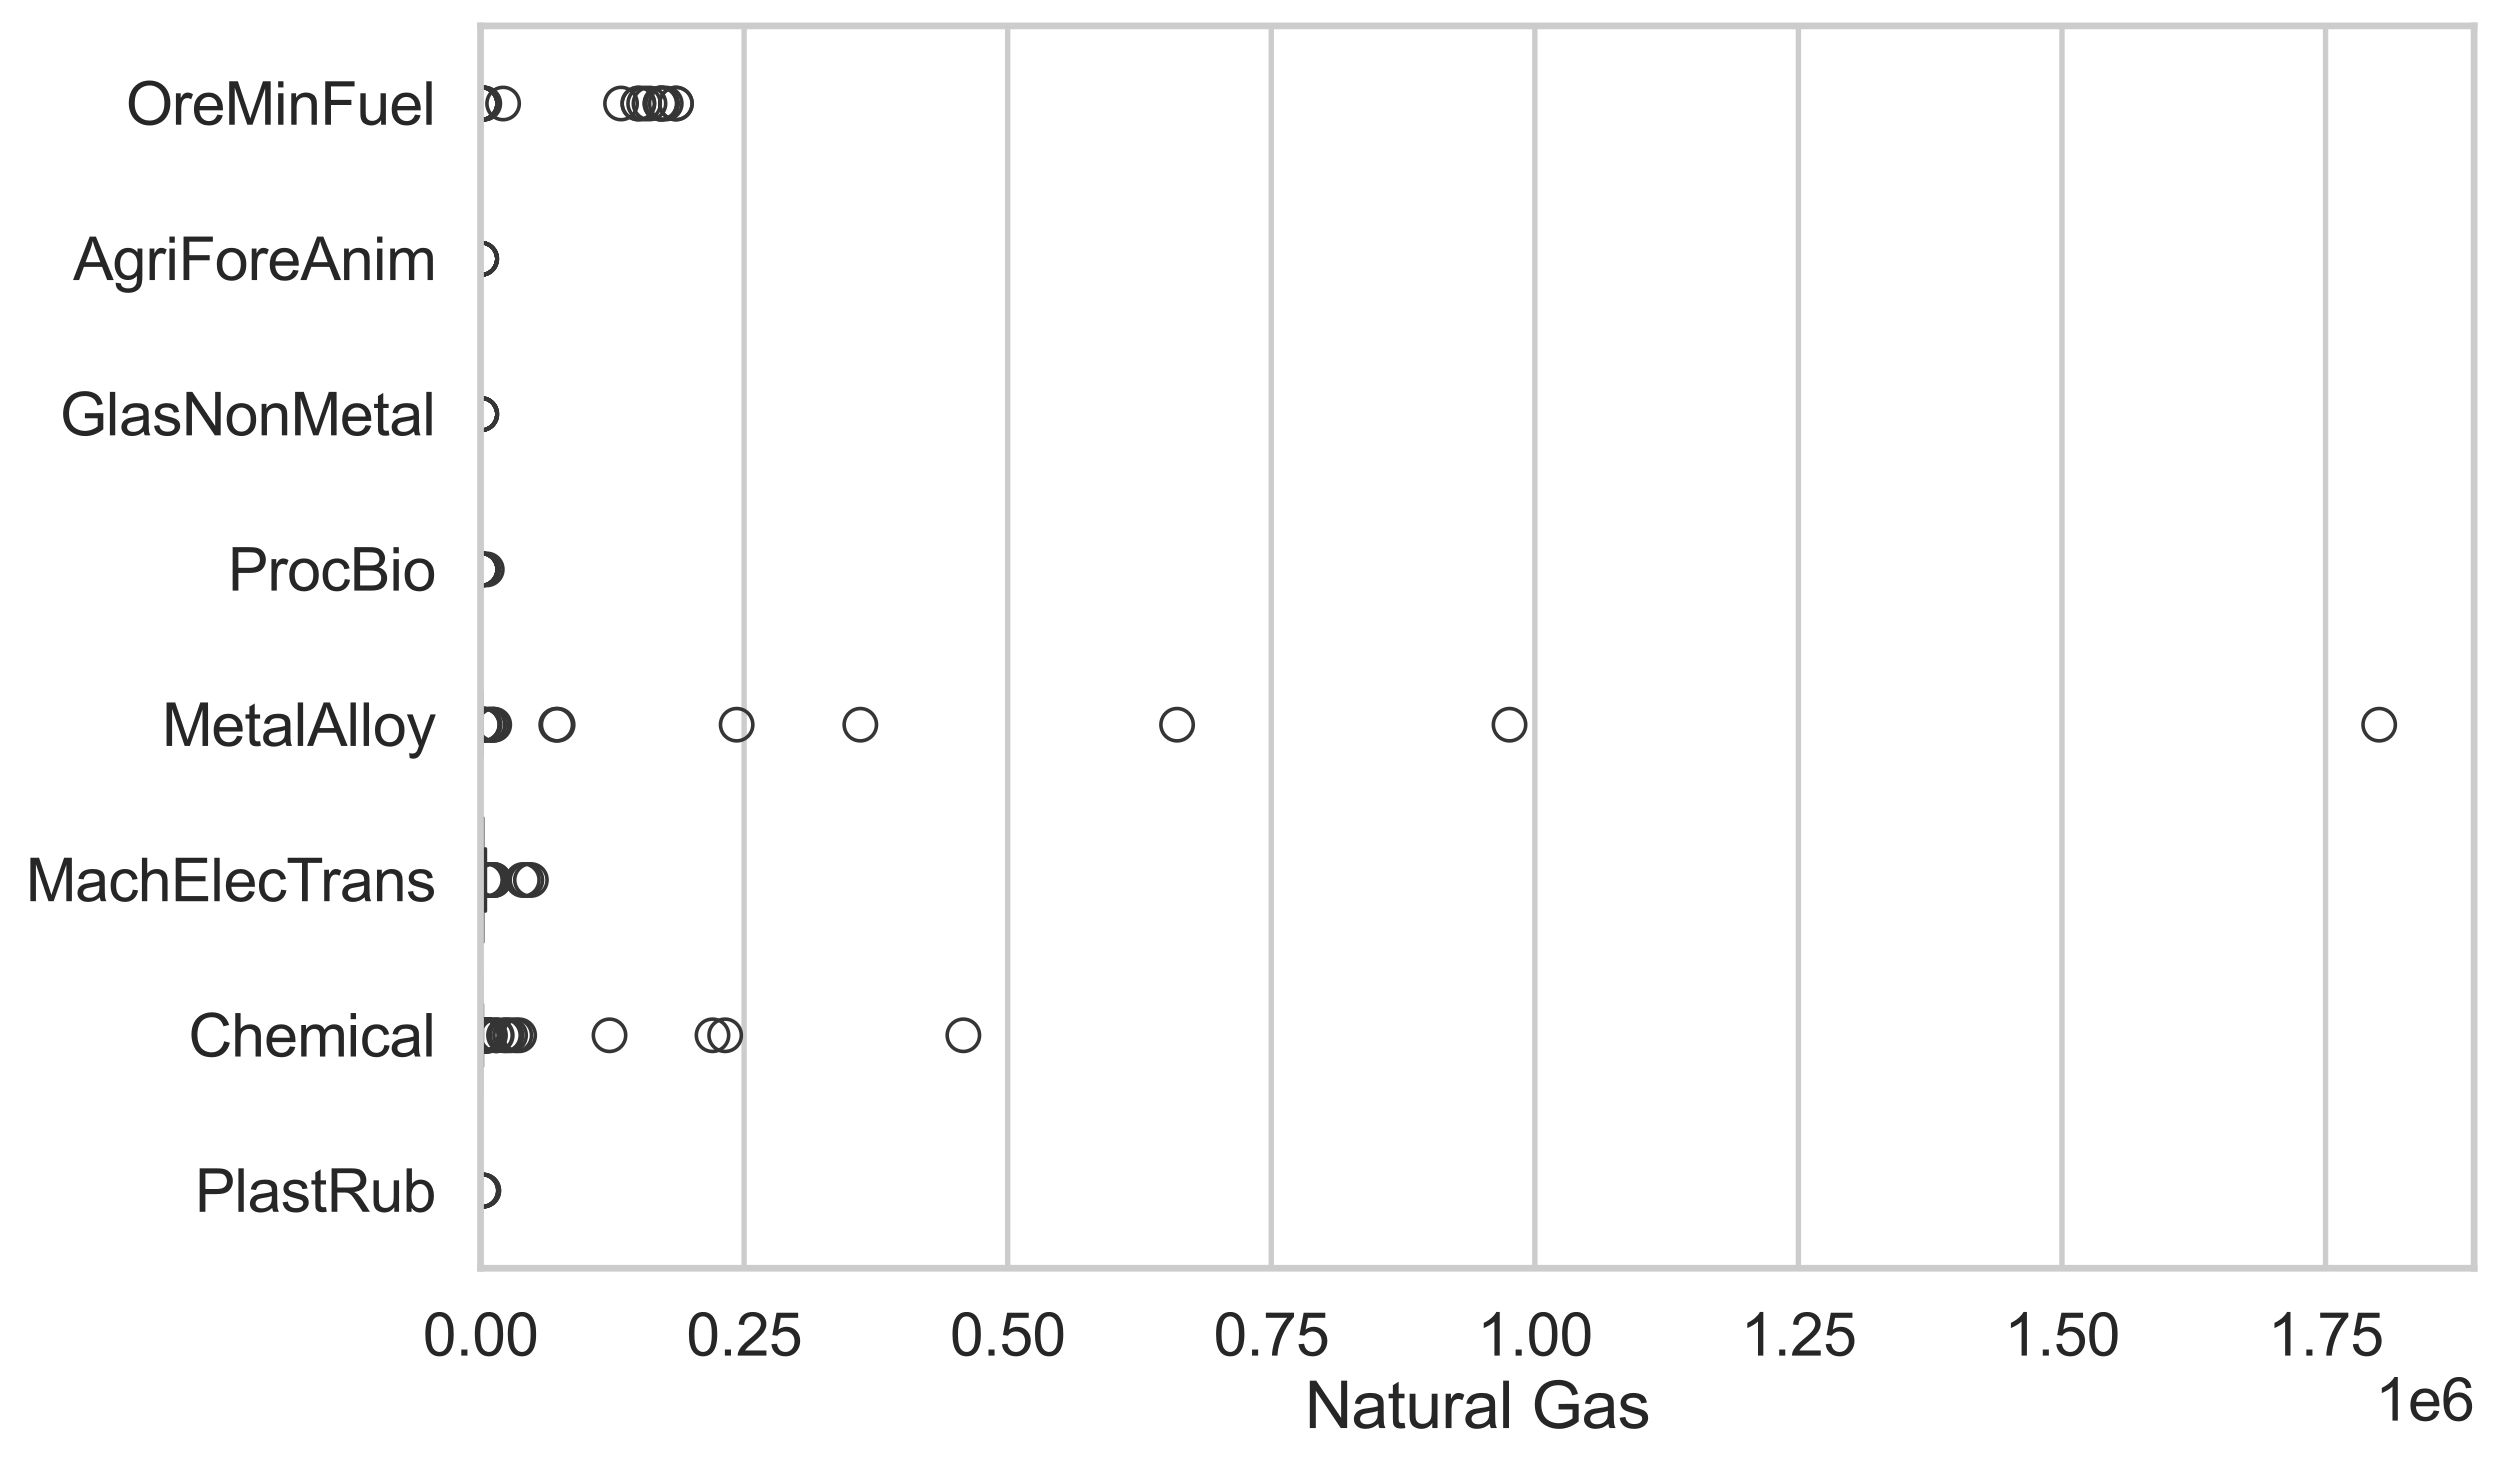 <?xml version="1.0" encoding="utf-8" standalone="no"?>
<!DOCTYPE svg PUBLIC "-//W3C//DTD SVG 1.1//EN"
  "http://www.w3.org/Graphics/SVG/1.1/DTD/svg11.dtd">
<svg xmlns:xlink="http://www.w3.org/1999/xlink" width="695.577pt" height="408.111pt" viewBox="0 0 695.577 408.111" xmlns="http://www.w3.org/2000/svg" version="1.1">
 <defs>
  <style type="text/css">*{stroke-linejoin: round; stroke-linecap: butt}</style>
 </defs>
 <g id="figure_1">
  <g id="patch_1">
   <path d="M 0 408.111 
L 695.577 408.111 
L 695.577 0 
L 0 0 
z
" style="fill: #ffffff"/>
  </g>
  <g id="axes_1">
   <g id="patch_2">
    <path d="M 133.697 352.86 
L 688.377 352.86 
L 688.377 7.2 
L 133.697 7.2 
z
" style="fill: #ffffff"/>
   </g>
   <g id="matplotlib.axis_1">
    <g id="xtick_1">
     <g id="line2d_1">
      <path d="M 133.697 352.86 
L 133.697 7.2 
" clip-path="url(#pf2abfe75ea)" style="fill: none; stroke: #cccccc; stroke-width: 1.5; stroke-linecap: round"/>
     </g>
     <g id="text_1">
      <!-- 0.00 -->
      <g style="fill: #262626" transform="translate(117.642 377.17) scale(0.165 -0.165)">
       <defs>
        <path id="ArialMT-30" d="M 266 2259 
Q 266 3072 433 3567 
Q 600 4063 929 4331 
Q 1259 4600 1759 4600 
Q 2128 4600 2406 4451 
Q 2684 4303 2865 4023 
Q 3047 3744 3150 3342 
Q 3253 2941 3253 2259 
Q 3253 1453 3087 958 
Q 2922 463 2592 192 
Q 2263 -78 1759 -78 
Q 1097 -78 719 397 
Q 266 969 266 2259 
z
M 844 2259 
Q 844 1131 1108 757 
Q 1372 384 1759 384 
Q 2147 384 2411 759 
Q 2675 1134 2675 2259 
Q 2675 3391 2411 3762 
Q 2147 4134 1753 4134 
Q 1366 4134 1134 3806 
Q 844 3388 844 2259 
z
" transform="scale(0.016)"/>
        <path id="ArialMT-2e" d="M 581 0 
L 581 641 
L 1222 641 
L 1222 0 
L 581 0 
z
" transform="scale(0.016)"/>
       </defs>
       <use xlink:href="#ArialMT-30"/>
       <use xlink:href="#ArialMT-2e" transform="translate(55.615 0)"/>
       <use xlink:href="#ArialMT-30" transform="translate(83.398 0)"/>
       <use xlink:href="#ArialMT-30" transform="translate(139.014 0)"/>
      </g>
     </g>
    </g>
    <g id="xtick_2">
     <g id="line2d_2">
      <path d="M 207.032 352.86 
L 207.032 7.2 
" clip-path="url(#pf2abfe75ea)" style="fill: none; stroke: #cccccc; stroke-width: 1.5; stroke-linecap: round"/>
     </g>
     <g id="text_2">
      <!-- 0.25 -->
      <g style="fill: #262626" transform="translate(190.977 377.17) scale(0.165 -0.165)">
       <defs>
        <path id="ArialMT-32" d="M 3222 541 
L 3222 0 
L 194 0 
Q 188 203 259 391 
Q 375 700 629 1000 
Q 884 1300 1366 1694 
Q 2113 2306 2375 2664 
Q 2638 3022 2638 3341 
Q 2638 3675 2398 3904 
Q 2159 4134 1775 4134 
Q 1369 4134 1125 3890 
Q 881 3647 878 3216 
L 300 3275 
Q 359 3922 746 4261 
Q 1134 4600 1788 4600 
Q 2447 4600 2831 4234 
Q 3216 3869 3216 3328 
Q 3216 3053 3103 2787 
Q 2991 2522 2730 2228 
Q 2469 1934 1863 1422 
Q 1356 997 1212 845 
Q 1069 694 975 541 
L 3222 541 
z
" transform="scale(0.016)"/>
        <path id="ArialMT-35" d="M 266 1200 
L 856 1250 
Q 922 819 1161 601 
Q 1400 384 1738 384 
Q 2144 384 2425 690 
Q 2706 997 2706 1503 
Q 2706 1984 2436 2262 
Q 2166 2541 1728 2541 
Q 1456 2541 1237 2417 
Q 1019 2294 894 2097 
L 366 2166 
L 809 4519 
L 3088 4519 
L 3088 3981 
L 1259 3981 
L 1013 2750 
Q 1425 3038 1878 3038 
Q 2478 3038 2890 2622 
Q 3303 2206 3303 1553 
Q 3303 931 2941 478 
Q 2500 -78 1738 -78 
Q 1113 -78 717 272 
Q 322 622 266 1200 
z
" transform="scale(0.016)"/>
       </defs>
       <use xlink:href="#ArialMT-30"/>
       <use xlink:href="#ArialMT-2e" transform="translate(55.615 0)"/>
       <use xlink:href="#ArialMT-32" transform="translate(83.398 0)"/>
       <use xlink:href="#ArialMT-35" transform="translate(139.014 0)"/>
      </g>
     </g>
    </g>
    <g id="xtick_3">
     <g id="line2d_3">
      <path d="M 280.367 352.86 
L 280.367 7.2 
" clip-path="url(#pf2abfe75ea)" style="fill: none; stroke: #cccccc; stroke-width: 1.5; stroke-linecap: round"/>
     </g>
     <g id="text_3">
      <!-- 0.50 -->
      <g style="fill: #262626" transform="translate(264.312 377.17) scale(0.165 -0.165)">
       <use xlink:href="#ArialMT-30"/>
       <use xlink:href="#ArialMT-2e" transform="translate(55.615 0)"/>
       <use xlink:href="#ArialMT-35" transform="translate(83.398 0)"/>
       <use xlink:href="#ArialMT-30" transform="translate(139.014 0)"/>
      </g>
     </g>
    </g>
    <g id="xtick_4">
     <g id="line2d_4">
      <path d="M 353.703 352.86 
L 353.703 7.2 
" clip-path="url(#pf2abfe75ea)" style="fill: none; stroke: #cccccc; stroke-width: 1.5; stroke-linecap: round"/>
     </g>
     <g id="text_4">
      <!-- 0.75 -->
      <g style="fill: #262626" transform="translate(337.647 377.17) scale(0.165 -0.165)">
       <defs>
        <path id="ArialMT-37" d="M 303 3981 
L 303 4522 
L 3269 4522 
L 3269 4084 
Q 2831 3619 2401 2847 
Q 1972 2075 1738 1259 
Q 1569 684 1522 0 
L 944 0 
Q 953 541 1156 1306 
Q 1359 2072 1739 2783 
Q 2119 3494 2547 3981 
L 303 3981 
z
" transform="scale(0.016)"/>
       </defs>
       <use xlink:href="#ArialMT-30"/>
       <use xlink:href="#ArialMT-2e" transform="translate(55.615 0)"/>
       <use xlink:href="#ArialMT-37" transform="translate(83.398 0)"/>
       <use xlink:href="#ArialMT-35" transform="translate(139.014 0)"/>
      </g>
     </g>
    </g>
    <g id="xtick_5">
     <g id="line2d_5">
      <path d="M 427.038 352.86 
L 427.038 7.2 
" clip-path="url(#pf2abfe75ea)" style="fill: none; stroke: #cccccc; stroke-width: 1.5; stroke-linecap: round"/>
     </g>
     <g id="text_5">
      <!-- 1.00 -->
      <g style="fill: #262626" transform="translate(410.982 377.17) scale(0.165 -0.165)">
       <defs>
        <path id="ArialMT-31" d="M 2384 0 
L 1822 0 
L 1822 3584 
Q 1619 3391 1289 3197 
Q 959 3003 697 2906 
L 697 3450 
Q 1169 3672 1522 3987 
Q 1875 4303 2022 4600 
L 2384 4600 
L 2384 0 
z
" transform="scale(0.016)"/>
       </defs>
       <use xlink:href="#ArialMT-31"/>
       <use xlink:href="#ArialMT-2e" transform="translate(55.615 0)"/>
       <use xlink:href="#ArialMT-30" transform="translate(83.398 0)"/>
       <use xlink:href="#ArialMT-30" transform="translate(139.014 0)"/>
      </g>
     </g>
    </g>
    <g id="xtick_6">
     <g id="line2d_6">
      <path d="M 500.373 352.86 
L 500.373 7.2 
" clip-path="url(#pf2abfe75ea)" style="fill: none; stroke: #cccccc; stroke-width: 1.5; stroke-linecap: round"/>
     </g>
     <g id="text_6">
      <!-- 1.25 -->
      <g style="fill: #262626" transform="translate(484.318 377.17) scale(0.165 -0.165)">
       <use xlink:href="#ArialMT-31"/>
       <use xlink:href="#ArialMT-2e" transform="translate(55.615 0)"/>
       <use xlink:href="#ArialMT-32" transform="translate(83.398 0)"/>
       <use xlink:href="#ArialMT-35" transform="translate(139.014 0)"/>
      </g>
     </g>
    </g>
    <g id="xtick_7">
     <g id="line2d_7">
      <path d="M 573.708 352.86 
L 573.708 7.2 
" clip-path="url(#pf2abfe75ea)" style="fill: none; stroke: #cccccc; stroke-width: 1.5; stroke-linecap: round"/>
     </g>
     <g id="text_7">
      <!-- 1.50 -->
      <g style="fill: #262626" transform="translate(557.653 377.17) scale(0.165 -0.165)">
       <use xlink:href="#ArialMT-31"/>
       <use xlink:href="#ArialMT-2e" transform="translate(55.615 0)"/>
       <use xlink:href="#ArialMT-35" transform="translate(83.398 0)"/>
       <use xlink:href="#ArialMT-30" transform="translate(139.014 0)"/>
      </g>
     </g>
    </g>
    <g id="xtick_8">
     <g id="line2d_8">
      <path d="M 647.043 352.86 
L 647.043 7.2 
" clip-path="url(#pf2abfe75ea)" style="fill: none; stroke: #cccccc; stroke-width: 1.5; stroke-linecap: round"/>
     </g>
     <g id="text_8">
      <!-- 1.75 -->
      <g style="fill: #262626" transform="translate(630.988 377.17) scale(0.165 -0.165)">
       <use xlink:href="#ArialMT-31"/>
       <use xlink:href="#ArialMT-2e" transform="translate(55.615 0)"/>
       <use xlink:href="#ArialMT-37" transform="translate(83.398 0)"/>
       <use xlink:href="#ArialMT-35" transform="translate(139.014 0)"/>
      </g>
     </g>
    </g>
    <g id="text_9">
     <!-- Natural Gas -->
     <g style="fill: #262626" transform="translate(363.021 397.334) scale(0.18 -0.18)">
      <defs>
       <path id="ArialMT-4e" d="M 488 0 
L 488 4581 
L 1109 4581 
L 3516 984 
L 3516 4581 
L 4097 4581 
L 4097 0 
L 3475 0 
L 1069 3600 
L 1069 0 
L 488 0 
z
" transform="scale(0.016)"/>
       <path id="ArialMT-61" d="M 2588 409 
Q 2275 144 1986 34 
Q 1697 -75 1366 -75 
Q 819 -75 525 192 
Q 231 459 231 875 
Q 231 1119 342 1320 
Q 453 1522 633 1644 
Q 813 1766 1038 1828 
Q 1203 1872 1538 1913 
Q 2219 1994 2541 2106 
Q 2544 2222 2544 2253 
Q 2544 2597 2384 2738 
Q 2169 2928 1744 2928 
Q 1347 2928 1158 2789 
Q 969 2650 878 2297 
L 328 2372 
Q 403 2725 575 2942 
Q 747 3159 1072 3276 
Q 1397 3394 1825 3394 
Q 2250 3394 2515 3294 
Q 2781 3194 2906 3042 
Q 3031 2891 3081 2659 
Q 3109 2516 3109 2141 
L 3109 1391 
Q 3109 606 3145 398 
Q 3181 191 3288 0 
L 2700 0 
Q 2613 175 2588 409 
z
M 2541 1666 
Q 2234 1541 1622 1453 
Q 1275 1403 1131 1340 
Q 988 1278 909 1158 
Q 831 1038 831 891 
Q 831 666 1001 516 
Q 1172 366 1500 366 
Q 1825 366 2078 508 
Q 2331 650 2450 897 
Q 2541 1088 2541 1459 
L 2541 1666 
z
" transform="scale(0.016)"/>
       <path id="ArialMT-74" d="M 1650 503 
L 1731 6 
Q 1494 -44 1306 -44 
Q 1000 -44 831 53 
Q 663 150 594 308 
Q 525 466 525 972 
L 525 2881 
L 113 2881 
L 113 3319 
L 525 3319 
L 525 4141 
L 1084 4478 
L 1084 3319 
L 1650 3319 
L 1650 2881 
L 1084 2881 
L 1084 941 
Q 1084 700 1114 631 
Q 1144 563 1211 522 
Q 1278 481 1403 481 
Q 1497 481 1650 503 
z
" transform="scale(0.016)"/>
       <path id="ArialMT-75" d="M 2597 0 
L 2597 488 
Q 2209 -75 1544 -75 
Q 1250 -75 995 37 
Q 741 150 617 320 
Q 494 491 444 738 
Q 409 903 409 1263 
L 409 3319 
L 972 3319 
L 972 1478 
Q 972 1038 1006 884 
Q 1059 663 1231 536 
Q 1403 409 1656 409 
Q 1909 409 2131 539 
Q 2353 669 2445 892 
Q 2538 1116 2538 1541 
L 2538 3319 
L 3100 3319 
L 3100 0 
L 2597 0 
z
" transform="scale(0.016)"/>
       <path id="ArialMT-72" d="M 416 0 
L 416 3319 
L 922 3319 
L 922 2816 
Q 1116 3169 1280 3281 
Q 1444 3394 1641 3394 
Q 1925 3394 2219 3213 
L 2025 2691 
Q 1819 2813 1613 2813 
Q 1428 2813 1281 2702 
Q 1134 2591 1072 2394 
Q 978 2094 978 1738 
L 978 0 
L 416 0 
z
" transform="scale(0.016)"/>
       <path id="ArialMT-6c" d="M 409 0 
L 409 4581 
L 972 4581 
L 972 0 
L 409 0 
z
" transform="scale(0.016)"/>
       <path id="ArialMT-20" transform="scale(0.016)"/>
       <path id="ArialMT-47" d="M 2638 1797 
L 2638 2334 
L 4578 2338 
L 4578 638 
Q 4131 281 3656 101 
Q 3181 -78 2681 -78 
Q 2006 -78 1454 211 
Q 903 500 622 1047 
Q 341 1594 341 2269 
Q 341 2938 620 3517 
Q 900 4097 1425 4378 
Q 1950 4659 2634 4659 
Q 3131 4659 3532 4498 
Q 3934 4338 4162 4050 
Q 4391 3763 4509 3300 
L 3963 3150 
Q 3859 3500 3706 3700 
Q 3553 3900 3268 4020 
Q 2984 4141 2638 4141 
Q 2222 4141 1919 4014 
Q 1616 3888 1430 3681 
Q 1244 3475 1141 3228 
Q 966 2803 966 2306 
Q 966 1694 1177 1281 
Q 1388 869 1791 669 
Q 2194 469 2647 469 
Q 3041 469 3416 620 
Q 3791 772 3984 944 
L 3984 1797 
L 2638 1797 
z
" transform="scale(0.016)"/>
       <path id="ArialMT-73" d="M 197 991 
L 753 1078 
Q 800 744 1014 566 
Q 1228 388 1613 388 
Q 2000 388 2187 545 
Q 2375 703 2375 916 
Q 2375 1106 2209 1216 
Q 2094 1291 1634 1406 
Q 1016 1563 777 1677 
Q 538 1791 414 1992 
Q 291 2194 291 2438 
Q 291 2659 392 2848 
Q 494 3038 669 3163 
Q 800 3259 1026 3326 
Q 1253 3394 1513 3394 
Q 1903 3394 2198 3281 
Q 2494 3169 2634 2976 
Q 2775 2784 2828 2463 
L 2278 2388 
Q 2241 2644 2061 2787 
Q 1881 2931 1553 2931 
Q 1166 2931 1000 2803 
Q 834 2675 834 2503 
Q 834 2394 903 2306 
Q 972 2216 1119 2156 
Q 1203 2125 1616 2013 
Q 2213 1853 2448 1751 
Q 2684 1650 2818 1456 
Q 2953 1263 2953 975 
Q 2953 694 2789 445 
Q 2625 197 2315 61 
Q 2006 -75 1616 -75 
Q 969 -75 630 194 
Q 291 463 197 991 
z
" transform="scale(0.016)"/>
      </defs>
      <use xlink:href="#ArialMT-4e"/>
      <use xlink:href="#ArialMT-61" transform="translate(72.217 0)"/>
      <use xlink:href="#ArialMT-74" transform="translate(127.832 0)"/>
      <use xlink:href="#ArialMT-75" transform="translate(155.615 0)"/>
      <use xlink:href="#ArialMT-72" transform="translate(211.23 0)"/>
      <use xlink:href="#ArialMT-61" transform="translate(244.531 0)"/>
      <use xlink:href="#ArialMT-6c" transform="translate(300.146 0)"/>
      <use xlink:href="#ArialMT-20" transform="translate(322.363 0)"/>
      <use xlink:href="#ArialMT-47" transform="translate(350.146 0)"/>
      <use xlink:href="#ArialMT-61" transform="translate(427.93 0)"/>
      <use xlink:href="#ArialMT-73" transform="translate(483.545 0)"/>
     </g>
    </g>
    <g id="text_10">
     <!-- 1e6 -->
     <g style="fill: #262626" transform="translate(660.85 395.26) scale(0.165 -0.165)">
      <defs>
       <path id="ArialMT-65" d="M 2694 1069 
L 3275 997 
Q 3138 488 2766 206 
Q 2394 -75 1816 -75 
Q 1088 -75 661 373 
Q 234 822 234 1631 
Q 234 2469 665 2931 
Q 1097 3394 1784 3394 
Q 2450 3394 2872 2941 
Q 3294 2488 3294 1666 
Q 3294 1616 3291 1516 
L 816 1516 
Q 847 969 1125 678 
Q 1403 388 1819 388 
Q 2128 388 2347 550 
Q 2566 713 2694 1069 
z
M 847 1978 
L 2700 1978 
Q 2663 2397 2488 2606 
Q 2219 2931 1791 2931 
Q 1403 2931 1139 2672 
Q 875 2413 847 1978 
z
" transform="scale(0.016)"/>
       <path id="ArialMT-36" d="M 3184 3459 
L 2625 3416 
Q 2550 3747 2413 3897 
Q 2184 4138 1850 4138 
Q 1581 4138 1378 3988 
Q 1113 3794 959 3422 
Q 806 3050 800 2363 
Q 1003 2672 1297 2822 
Q 1591 2972 1913 2972 
Q 2475 2972 2870 2558 
Q 3266 2144 3266 1488 
Q 3266 1056 3080 686 
Q 2894 316 2569 119 
Q 2244 -78 1831 -78 
Q 1128 -78 684 439 
Q 241 956 241 2144 
Q 241 3472 731 4075 
Q 1159 4600 1884 4600 
Q 2425 4600 2770 4297 
Q 3116 3994 3184 3459 
z
M 888 1484 
Q 888 1194 1011 928 
Q 1134 663 1356 523 
Q 1578 384 1822 384 
Q 2178 384 2434 671 
Q 2691 959 2691 1453 
Q 2691 1928 2437 2201 
Q 2184 2475 1800 2475 
Q 1419 2475 1153 2201 
Q 888 1928 888 1484 
z
" transform="scale(0.016)"/>
      </defs>
      <use xlink:href="#ArialMT-31"/>
      <use xlink:href="#ArialMT-65" transform="translate(55.615 0)"/>
      <use xlink:href="#ArialMT-36" transform="translate(111.23 0)"/>
     </g>
    </g>
   </g>
   <g id="matplotlib.axis_2">
    <g id="ytick_1">
     <g id="text_11">
      <!-- OreMinFuel -->
      <g style="fill: #262626" transform="translate(35.013 34.709) scale(0.165 -0.165)">
       <defs>
        <path id="ArialMT-4f" d="M 309 2231 
Q 309 3372 921 4017 
Q 1534 4663 2503 4663 
Q 3138 4663 3647 4359 
Q 4156 4056 4423 3514 
Q 4691 2972 4691 2284 
Q 4691 1588 4409 1038 
Q 4128 488 3612 205 
Q 3097 -78 2500 -78 
Q 1853 -78 1343 234 
Q 834 547 571 1087 
Q 309 1628 309 2231 
z
M 934 2222 
Q 934 1394 1379 917 
Q 1825 441 2497 441 
Q 3181 441 3623 922 
Q 4066 1403 4066 2288 
Q 4066 2847 3877 3264 
Q 3688 3681 3323 3911 
Q 2959 4141 2506 4141 
Q 1863 4141 1398 3698 
Q 934 3256 934 2222 
z
" transform="scale(0.016)"/>
        <path id="ArialMT-4d" d="M 475 0 
L 475 4581 
L 1388 4581 
L 2472 1338 
Q 2622 884 2691 659 
Q 2769 909 2934 1394 
L 4031 4581 
L 4847 4581 
L 4847 0 
L 4263 0 
L 4263 3834 
L 2931 0 
L 2384 0 
L 1059 3900 
L 1059 0 
L 475 0 
z
" transform="scale(0.016)"/>
        <path id="ArialMT-69" d="M 425 3934 
L 425 4581 
L 988 4581 
L 988 3934 
L 425 3934 
z
M 425 0 
L 425 3319 
L 988 3319 
L 988 0 
L 425 0 
z
" transform="scale(0.016)"/>
        <path id="ArialMT-6e" d="M 422 0 
L 422 3319 
L 928 3319 
L 928 2847 
Q 1294 3394 1984 3394 
Q 2284 3394 2536 3286 
Q 2788 3178 2913 3003 
Q 3038 2828 3088 2588 
Q 3119 2431 3119 2041 
L 3119 0 
L 2556 0 
L 2556 2019 
Q 2556 2363 2490 2533 
Q 2425 2703 2258 2804 
Q 2091 2906 1866 2906 
Q 1506 2906 1245 2678 
Q 984 2450 984 1813 
L 984 0 
L 422 0 
z
" transform="scale(0.016)"/>
        <path id="ArialMT-46" d="M 525 0 
L 525 4581 
L 3616 4581 
L 3616 4041 
L 1131 4041 
L 1131 2622 
L 3281 2622 
L 3281 2081 
L 1131 2081 
L 1131 0 
L 525 0 
z
" transform="scale(0.016)"/>
       </defs>
       <use xlink:href="#ArialMT-4f"/>
       <use xlink:href="#ArialMT-72" transform="translate(77.783 0)"/>
       <use xlink:href="#ArialMT-65" transform="translate(111.084 0)"/>
       <use xlink:href="#ArialMT-4d" transform="translate(166.699 0)"/>
       <use xlink:href="#ArialMT-69" transform="translate(250 0)"/>
       <use xlink:href="#ArialMT-6e" transform="translate(272.217 0)"/>
       <use xlink:href="#ArialMT-46" transform="translate(327.832 0)"/>
       <use xlink:href="#ArialMT-75" transform="translate(388.916 0)"/>
       <use xlink:href="#ArialMT-65" transform="translate(444.531 0)"/>
       <use xlink:href="#ArialMT-6c" transform="translate(500.146 0)"/>
      </g>
     </g>
    </g>
    <g id="ytick_2">
     <g id="text_12">
      <!-- AgriForeAnim -->
      <g style="fill: #262626" transform="translate(20.341 77.916) scale(0.165 -0.165)">
       <defs>
        <path id="ArialMT-41" d="M -9 0 
L 1750 4581 
L 2403 4581 
L 4278 0 
L 3588 0 
L 3053 1388 
L 1138 1388 
L 634 0 
L -9 0 
z
M 1313 1881 
L 2866 1881 
L 2388 3150 
Q 2169 3728 2063 4100 
Q 1975 3659 1816 3225 
L 1313 1881 
z
" transform="scale(0.016)"/>
        <path id="ArialMT-67" d="M 319 -275 
L 866 -356 
Q 900 -609 1056 -725 
Q 1266 -881 1628 -881 
Q 2019 -881 2231 -725 
Q 2444 -569 2519 -288 
Q 2563 -116 2559 434 
Q 2191 0 1641 0 
Q 956 0 581 494 
Q 206 988 206 1678 
Q 206 2153 378 2554 
Q 550 2956 876 3175 
Q 1203 3394 1644 3394 
Q 2231 3394 2613 2919 
L 2613 3319 
L 3131 3319 
L 3131 450 
Q 3131 -325 2973 -648 
Q 2816 -972 2473 -1159 
Q 2131 -1347 1631 -1347 
Q 1038 -1347 672 -1080 
Q 306 -813 319 -275 
z
M 784 1719 
Q 784 1066 1043 766 
Q 1303 466 1694 466 
Q 2081 466 2343 764 
Q 2606 1063 2606 1700 
Q 2606 2309 2336 2618 
Q 2066 2928 1684 2928 
Q 1309 2928 1046 2623 
Q 784 2319 784 1719 
z
" transform="scale(0.016)"/>
        <path id="ArialMT-6f" d="M 213 1659 
Q 213 2581 725 3025 
Q 1153 3394 1769 3394 
Q 2453 3394 2887 2945 
Q 3322 2497 3322 1706 
Q 3322 1066 3130 698 
Q 2938 331 2570 128 
Q 2203 -75 1769 -75 
Q 1072 -75 642 372 
Q 213 819 213 1659 
z
M 791 1659 
Q 791 1022 1069 705 
Q 1347 388 1769 388 
Q 2188 388 2466 706 
Q 2744 1025 2744 1678 
Q 2744 2294 2464 2611 
Q 2184 2928 1769 2928 
Q 1347 2928 1069 2612 
Q 791 2297 791 1659 
z
" transform="scale(0.016)"/>
        <path id="ArialMT-6d" d="M 422 0 
L 422 3319 
L 925 3319 
L 925 2853 
Q 1081 3097 1340 3245 
Q 1600 3394 1931 3394 
Q 2300 3394 2536 3241 
Q 2772 3088 2869 2813 
Q 3263 3394 3894 3394 
Q 4388 3394 4653 3120 
Q 4919 2847 4919 2278 
L 4919 0 
L 4359 0 
L 4359 2091 
Q 4359 2428 4304 2576 
Q 4250 2725 4106 2815 
Q 3963 2906 3769 2906 
Q 3419 2906 3187 2673 
Q 2956 2441 2956 1928 
L 2956 0 
L 2394 0 
L 2394 2156 
Q 2394 2531 2256 2718 
Q 2119 2906 1806 2906 
Q 1569 2906 1367 2781 
Q 1166 2656 1075 2415 
Q 984 2175 984 1722 
L 984 0 
L 422 0 
z
" transform="scale(0.016)"/>
       </defs>
       <use xlink:href="#ArialMT-41"/>
       <use xlink:href="#ArialMT-67" transform="translate(66.699 0)"/>
       <use xlink:href="#ArialMT-72" transform="translate(122.314 0)"/>
       <use xlink:href="#ArialMT-69" transform="translate(155.615 0)"/>
       <use xlink:href="#ArialMT-46" transform="translate(177.832 0)"/>
       <use xlink:href="#ArialMT-6f" transform="translate(238.916 0)"/>
       <use xlink:href="#ArialMT-72" transform="translate(294.531 0)"/>
       <use xlink:href="#ArialMT-65" transform="translate(327.832 0)"/>
       <use xlink:href="#ArialMT-41" transform="translate(383.447 0)"/>
       <use xlink:href="#ArialMT-6e" transform="translate(450.146 0)"/>
       <use xlink:href="#ArialMT-69" transform="translate(505.762 0)"/>
       <use xlink:href="#ArialMT-6d" transform="translate(527.979 0)"/>
      </g>
     </g>
    </g>
    <g id="ytick_3">
     <g id="text_13">
      <!-- GlasNonMetal -->
      <g style="fill: #262626" transform="translate(16.659 121.124) scale(0.165 -0.165)">
       <use xlink:href="#ArialMT-47"/>
       <use xlink:href="#ArialMT-6c" transform="translate(77.783 0)"/>
       <use xlink:href="#ArialMT-61" transform="translate(100 0)"/>
       <use xlink:href="#ArialMT-73" transform="translate(155.615 0)"/>
       <use xlink:href="#ArialMT-4e" transform="translate(205.615 0)"/>
       <use xlink:href="#ArialMT-6f" transform="translate(277.832 0)"/>
       <use xlink:href="#ArialMT-6e" transform="translate(333.447 0)"/>
       <use xlink:href="#ArialMT-4d" transform="translate(389.062 0)"/>
       <use xlink:href="#ArialMT-65" transform="translate(472.363 0)"/>
       <use xlink:href="#ArialMT-74" transform="translate(527.979 0)"/>
       <use xlink:href="#ArialMT-61" transform="translate(555.762 0)"/>
       <use xlink:href="#ArialMT-6c" transform="translate(611.377 0)"/>
      </g>
     </g>
    </g>
    <g id="ytick_4">
     <g id="text_14">
      <!-- ProcBio -->
      <g style="fill: #262626" transform="translate(63.424 164.331) scale(0.165 -0.165)">
       <defs>
        <path id="ArialMT-50" d="M 494 0 
L 494 4581 
L 2222 4581 
Q 2678 4581 2919 4538 
Q 3256 4481 3484 4323 
Q 3713 4166 3852 3881 
Q 3991 3597 3991 3256 
Q 3991 2672 3619 2267 
Q 3247 1863 2275 1863 
L 1100 1863 
L 1100 0 
L 494 0 
z
M 1100 2403 
L 2284 2403 
Q 2872 2403 3119 2622 
Q 3366 2841 3366 3238 
Q 3366 3525 3220 3729 
Q 3075 3934 2838 4000 
Q 2684 4041 2272 4041 
L 1100 4041 
L 1100 2403 
z
" transform="scale(0.016)"/>
        <path id="ArialMT-63" d="M 2588 1216 
L 3141 1144 
Q 3050 572 2676 248 
Q 2303 -75 1759 -75 
Q 1078 -75 664 370 
Q 250 816 250 1647 
Q 250 2184 428 2587 
Q 606 2991 970 3192 
Q 1334 3394 1763 3394 
Q 2303 3394 2647 3120 
Q 2991 2847 3088 2344 
L 2541 2259 
Q 2463 2594 2264 2762 
Q 2066 2931 1784 2931 
Q 1359 2931 1093 2626 
Q 828 2322 828 1663 
Q 828 994 1084 691 
Q 1341 388 1753 388 
Q 2084 388 2306 591 
Q 2528 794 2588 1216 
z
" transform="scale(0.016)"/>
        <path id="ArialMT-42" d="M 469 0 
L 469 4581 
L 2188 4581 
Q 2713 4581 3030 4442 
Q 3347 4303 3526 4014 
Q 3706 3725 3706 3409 
Q 3706 3116 3547 2856 
Q 3388 2597 3066 2438 
Q 3481 2316 3704 2022 
Q 3928 1728 3928 1328 
Q 3928 1006 3792 729 
Q 3656 453 3456 303 
Q 3256 153 2954 76 
Q 2653 0 2216 0 
L 469 0 
z
M 1075 2656 
L 2066 2656 
Q 2469 2656 2644 2709 
Q 2875 2778 2992 2937 
Q 3109 3097 3109 3338 
Q 3109 3566 3000 3739 
Q 2891 3913 2687 3977 
Q 2484 4041 1991 4041 
L 1075 4041 
L 1075 2656 
z
M 1075 541 
L 2216 541 
Q 2509 541 2628 563 
Q 2838 600 2978 687 
Q 3119 775 3209 942 
Q 3300 1109 3300 1328 
Q 3300 1584 3169 1773 
Q 3038 1963 2805 2039 
Q 2572 2116 2134 2116 
L 1075 2116 
L 1075 541 
z
" transform="scale(0.016)"/>
       </defs>
       <use xlink:href="#ArialMT-50"/>
       <use xlink:href="#ArialMT-72" transform="translate(66.699 0)"/>
       <use xlink:href="#ArialMT-6f" transform="translate(100 0)"/>
       <use xlink:href="#ArialMT-63" transform="translate(155.615 0)"/>
       <use xlink:href="#ArialMT-42" transform="translate(205.615 0)"/>
       <use xlink:href="#ArialMT-69" transform="translate(272.314 0)"/>
       <use xlink:href="#ArialMT-6f" transform="translate(294.531 0)"/>
      </g>
     </g>
    </g>
    <g id="ytick_5">
     <g id="text_15">
      <!-- MetalAlloy -->
      <g style="fill: #262626" transform="translate(45.088 207.539) scale(0.165 -0.165)">
       <defs>
        <path id="ArialMT-79" d="M 397 -1278 
L 334 -750 
Q 519 -800 656 -800 
Q 844 -800 956 -737 
Q 1069 -675 1141 -563 
Q 1194 -478 1313 -144 
Q 1328 -97 1363 -6 
L 103 3319 
L 709 3319 
L 1400 1397 
Q 1534 1031 1641 628 
Q 1738 1016 1872 1384 
L 2581 3319 
L 3144 3319 
L 1881 -56 
Q 1678 -603 1566 -809 
Q 1416 -1088 1222 -1217 
Q 1028 -1347 759 -1347 
Q 597 -1347 397 -1278 
z
" transform="scale(0.016)"/>
       </defs>
       <use xlink:href="#ArialMT-4d"/>
       <use xlink:href="#ArialMT-65" transform="translate(83.301 0)"/>
       <use xlink:href="#ArialMT-74" transform="translate(138.916 0)"/>
       <use xlink:href="#ArialMT-61" transform="translate(166.699 0)"/>
       <use xlink:href="#ArialMT-6c" transform="translate(222.314 0)"/>
       <use xlink:href="#ArialMT-41" transform="translate(244.531 0)"/>
       <use xlink:href="#ArialMT-6c" transform="translate(311.23 0)"/>
       <use xlink:href="#ArialMT-6c" transform="translate(333.447 0)"/>
       <use xlink:href="#ArialMT-6f" transform="translate(355.664 0)"/>
       <use xlink:href="#ArialMT-79" transform="translate(411.279 0)"/>
      </g>
     </g>
    </g>
    <g id="ytick_6">
     <g id="text_16">
      <!-- MachElecTrans -->
      <g style="fill: #262626" transform="translate(7.2 250.746) scale(0.165 -0.165)">
       <defs>
        <path id="ArialMT-68" d="M 422 0 
L 422 4581 
L 984 4581 
L 984 2938 
Q 1378 3394 1978 3394 
Q 2347 3394 2619 3248 
Q 2891 3103 3008 2847 
Q 3125 2591 3125 2103 
L 3125 0 
L 2563 0 
L 2563 2103 
Q 2563 2525 2380 2717 
Q 2197 2909 1863 2909 
Q 1613 2909 1392 2779 
Q 1172 2650 1078 2428 
Q 984 2206 984 1816 
L 984 0 
L 422 0 
z
" transform="scale(0.016)"/>
        <path id="ArialMT-45" d="M 506 0 
L 506 4581 
L 3819 4581 
L 3819 4041 
L 1113 4041 
L 1113 2638 
L 3647 2638 
L 3647 2100 
L 1113 2100 
L 1113 541 
L 3925 541 
L 3925 0 
L 506 0 
z
" transform="scale(0.016)"/>
        <path id="ArialMT-54" d="M 1659 0 
L 1659 4041 
L 150 4041 
L 150 4581 
L 3781 4581 
L 3781 4041 
L 2266 4041 
L 2266 0 
L 1659 0 
z
" transform="scale(0.016)"/>
       </defs>
       <use xlink:href="#ArialMT-4d"/>
       <use xlink:href="#ArialMT-61" transform="translate(83.301 0)"/>
       <use xlink:href="#ArialMT-63" transform="translate(138.916 0)"/>
       <use xlink:href="#ArialMT-68" transform="translate(188.916 0)"/>
       <use xlink:href="#ArialMT-45" transform="translate(244.531 0)"/>
       <use xlink:href="#ArialMT-6c" transform="translate(311.23 0)"/>
       <use xlink:href="#ArialMT-65" transform="translate(333.447 0)"/>
       <use xlink:href="#ArialMT-63" transform="translate(389.062 0)"/>
       <use xlink:href="#ArialMT-54" transform="translate(439.062 0)"/>
       <use xlink:href="#ArialMT-72" transform="translate(496.396 0)"/>
       <use xlink:href="#ArialMT-61" transform="translate(529.697 0)"/>
       <use xlink:href="#ArialMT-6e" transform="translate(585.312 0)"/>
       <use xlink:href="#ArialMT-73" transform="translate(640.928 0)"/>
      </g>
     </g>
    </g>
    <g id="ytick_7">
     <g id="text_17">
      <!-- Chemical -->
      <g style="fill: #262626" transform="translate(52.428 293.954) scale(0.165 -0.165)">
       <defs>
        <path id="ArialMT-43" d="M 3763 1606 
L 4369 1453 
Q 4178 706 3683 314 
Q 3188 -78 2472 -78 
Q 1731 -78 1267 223 
Q 803 525 561 1097 
Q 319 1669 319 2325 
Q 319 3041 592 3573 
Q 866 4106 1370 4382 
Q 1875 4659 2481 4659 
Q 3169 4659 3637 4309 
Q 4106 3959 4291 3325 
L 3694 3184 
Q 3534 3684 3231 3912 
Q 2928 4141 2469 4141 
Q 1941 4141 1586 3887 
Q 1231 3634 1087 3207 
Q 944 2781 944 2328 
Q 944 1744 1114 1308 
Q 1284 872 1643 656 
Q 2003 441 2422 441 
Q 2931 441 3284 734 
Q 3638 1028 3763 1606 
z
" transform="scale(0.016)"/>
       </defs>
       <use xlink:href="#ArialMT-43"/>
       <use xlink:href="#ArialMT-68" transform="translate(72.217 0)"/>
       <use xlink:href="#ArialMT-65" transform="translate(127.832 0)"/>
       <use xlink:href="#ArialMT-6d" transform="translate(183.447 0)"/>
       <use xlink:href="#ArialMT-69" transform="translate(266.748 0)"/>
       <use xlink:href="#ArialMT-63" transform="translate(288.965 0)"/>
       <use xlink:href="#ArialMT-61" transform="translate(338.965 0)"/>
       <use xlink:href="#ArialMT-6c" transform="translate(394.58 0)"/>
      </g>
     </g>
    </g>
    <g id="ytick_8">
     <g id="text_18">
      <!-- PlastRub -->
      <g style="fill: #262626" transform="translate(54.248 337.161) scale(0.165 -0.165)">
       <defs>
        <path id="ArialMT-52" d="M 503 0 
L 503 4581 
L 2534 4581 
Q 3147 4581 3465 4457 
Q 3784 4334 3975 4021 
Q 4166 3709 4166 3331 
Q 4166 2844 3850 2509 
Q 3534 2175 2875 2084 
Q 3116 1969 3241 1856 
Q 3506 1613 3744 1247 
L 4541 0 
L 3778 0 
L 3172 953 
Q 2906 1366 2734 1584 
Q 2563 1803 2427 1890 
Q 2291 1978 2150 2013 
Q 2047 2034 1813 2034 
L 1109 2034 
L 1109 0 
L 503 0 
z
M 1109 2559 
L 2413 2559 
Q 2828 2559 3062 2645 
Q 3297 2731 3419 2920 
Q 3541 3109 3541 3331 
Q 3541 3656 3305 3865 
Q 3069 4075 2559 4075 
L 1109 4075 
L 1109 2559 
z
" transform="scale(0.016)"/>
        <path id="ArialMT-62" d="M 941 0 
L 419 0 
L 419 4581 
L 981 4581 
L 981 2947 
Q 1338 3394 1891 3394 
Q 2197 3394 2470 3270 
Q 2744 3147 2920 2923 
Q 3097 2700 3197 2384 
Q 3297 2069 3297 1709 
Q 3297 856 2875 390 
Q 2453 -75 1863 -75 
Q 1275 -75 941 416 
L 941 0 
z
M 934 1684 
Q 934 1088 1097 822 
Q 1363 388 1816 388 
Q 2184 388 2453 708 
Q 2722 1028 2722 1663 
Q 2722 2313 2464 2622 
Q 2206 2931 1841 2931 
Q 1472 2931 1203 2611 
Q 934 2291 934 1684 
z
" transform="scale(0.016)"/>
       </defs>
       <use xlink:href="#ArialMT-50"/>
       <use xlink:href="#ArialMT-6c" transform="translate(66.699 0)"/>
       <use xlink:href="#ArialMT-61" transform="translate(88.916 0)"/>
       <use xlink:href="#ArialMT-73" transform="translate(144.531 0)"/>
       <use xlink:href="#ArialMT-74" transform="translate(194.531 0)"/>
       <use xlink:href="#ArialMT-52" transform="translate(222.314 0)"/>
       <use xlink:href="#ArialMT-75" transform="translate(294.531 0)"/>
       <use xlink:href="#ArialMT-62" transform="translate(350.146 0)"/>
      </g>
     </g>
    </g>
   </g>
   <g id="patch_3">
    <path d="M 133.697 11.521 
L 133.697 46.087 
L 133.725 46.087 
L 133.725 11.521 
L 133.697 11.521 
z
" clip-path="url(#pf2abfe75ea)" style="fill: #ca74db; stroke: #353535; stroke-linejoin: miter"/>
   </g>
   <g id="line2d_9">
    <path d="M 133.697 28.804 
L 133.697 28.804 
" clip-path="url(#pf2abfe75ea)" style="fill: none; stroke: #353535"/>
   </g>
   <g id="line2d_10">
    <path d="M 133.725 28.804 
L 133.748 28.804 
" clip-path="url(#pf2abfe75ea)" style="fill: none; stroke: #353535"/>
   </g>
   <g id="line2d_11">
    <path d="M 133.697 20.162 
L 133.697 37.445 
" clip-path="url(#pf2abfe75ea)" style="fill: none; stroke: #353535; stroke-linecap: round"/>
   </g>
   <g id="line2d_12">
    <path d="M 133.748 20.162 
L 133.748 37.445 
" clip-path="url(#pf2abfe75ea)" style="fill: none; stroke: #353535; stroke-linecap: round"/>
   </g>
   <g id="line2d_13">
    <defs>
     <path id="m7df3a8f11b" d="M 0 4.5 
C 1.193 4.5 2.338 4.026 3.182 3.182 
C 4.026 2.338 4.5 1.193 4.5 0 
C 4.5 -1.193 4.026 -2.338 3.182 -3.182 
C 2.338 -4.026 1.193 -4.5 0 -4.5 
C -1.193 -4.5 -2.338 -4.026 -3.182 -3.182 
C -4.026 -2.338 -4.5 -1.193 -4.5 0 
C -4.5 1.193 -4.026 2.338 -3.182 3.182 
C -2.338 4.026 -1.193 4.5 0 4.5 
z
" style="stroke: #353535"/>
    </defs>
    <g clip-path="url(#pf2abfe75ea)">
     <use xlink:href="#m7df3a8f11b" x="184.096" y="28.804" style="fill-opacity: 0; stroke: #353535"/>
     <use xlink:href="#m7df3a8f11b" x="134.524" y="28.804" style="fill-opacity: 0; stroke: #353535"/>
     <use xlink:href="#m7df3a8f11b" x="177.585" y="28.804" style="fill-opacity: 0; stroke: #353535"/>
     <use xlink:href="#m7df3a8f11b" x="134.292" y="28.804" style="fill-opacity: 0; stroke: #353535"/>
     <use xlink:href="#m7df3a8f11b" x="134.732" y="28.804" style="fill-opacity: 0; stroke: #353535"/>
     <use xlink:href="#m7df3a8f11b" x="134.482" y="28.804" style="fill-opacity: 0; stroke: #353535"/>
     <use xlink:href="#m7df3a8f11b" x="134.497" y="28.804" style="fill-opacity: 0; stroke: #353535"/>
     <use xlink:href="#m7df3a8f11b" x="133.806" y="28.804" style="fill-opacity: 0; stroke: #353535"/>
     <use xlink:href="#m7df3a8f11b" x="133.768" y="28.804" style="fill-opacity: 0; stroke: #353535"/>
     <use xlink:href="#m7df3a8f11b" x="133.836" y="28.804" style="fill-opacity: 0; stroke: #353535"/>
     <use xlink:href="#m7df3a8f11b" x="133.808" y="28.804" style="fill-opacity: 0; stroke: #353535"/>
     <use xlink:href="#m7df3a8f11b" x="188.067" y="28.804" style="fill-opacity: 0; stroke: #353535"/>
     <use xlink:href="#m7df3a8f11b" x="185.225" y="28.804" style="fill-opacity: 0; stroke: #353535"/>
     <use xlink:href="#m7df3a8f11b" x="184.217" y="28.804" style="fill-opacity: 0; stroke: #353535"/>
     <use xlink:href="#m7df3a8f11b" x="139.981" y="28.804" style="fill-opacity: 0; stroke: #353535"/>
     <use xlink:href="#m7df3a8f11b" x="177.622" y="28.804" style="fill-opacity: 0; stroke: #353535"/>
     <use xlink:href="#m7df3a8f11b" x="133.781" y="28.804" style="fill-opacity: 0; stroke: #353535"/>
     <use xlink:href="#m7df3a8f11b" x="183.765" y="28.804" style="fill-opacity: 0; stroke: #353535"/>
     <use xlink:href="#m7df3a8f11b" x="133.768" y="28.804" style="fill-opacity: 0; stroke: #353535"/>
     <use xlink:href="#m7df3a8f11b" x="188.067" y="28.804" style="fill-opacity: 0; stroke: #353535"/>
     <use xlink:href="#m7df3a8f11b" x="134.379" y="28.804" style="fill-opacity: 0; stroke: #353535"/>
     <use xlink:href="#m7df3a8f11b" x="179.225" y="28.804" style="fill-opacity: 0; stroke: #353535"/>
     <use xlink:href="#m7df3a8f11b" x="134.524" y="28.804" style="fill-opacity: 0; stroke: #353535"/>
     <use xlink:href="#m7df3a8f11b" x="183.765" y="28.804" style="fill-opacity: 0; stroke: #353535"/>
     <use xlink:href="#m7df3a8f11b" x="133.769" y="28.804" style="fill-opacity: 0; stroke: #353535"/>
     <use xlink:href="#m7df3a8f11b" x="133.775" y="28.804" style="fill-opacity: 0; stroke: #353535"/>
     <use xlink:href="#m7df3a8f11b" x="134.5" y="28.804" style="fill-opacity: 0; stroke: #353535"/>
     <use xlink:href="#m7df3a8f11b" x="180.708" y="28.804" style="fill-opacity: 0; stroke: #353535"/>
     <use xlink:href="#m7df3a8f11b" x="172.795" y="28.804" style="fill-opacity: 0; stroke: #353535"/>
    </g>
   </g>
   <g id="patch_4">
    <path d="M 133.698 54.728 
L 133.698 89.294 
L 133.711 89.294 
L 133.711 54.728 
L 133.698 54.728 
z
" clip-path="url(#pf2abfe75ea)" style="fill: #5ca236; stroke: #353535; stroke-linejoin: miter"/>
   </g>
   <g id="line2d_14">
    <path d="M 133.698 72.011 
L 133.697 72.011 
" clip-path="url(#pf2abfe75ea)" style="fill: none; stroke: #353535"/>
   </g>
   <g id="line2d_15">
    <path d="M 133.711 72.011 
L 133.729 72.011 
" clip-path="url(#pf2abfe75ea)" style="fill: none; stroke: #353535"/>
   </g>
   <g id="line2d_16">
    <path d="M 133.697 63.37 
L 133.697 80.653 
" clip-path="url(#pf2abfe75ea)" style="fill: none; stroke: #353535; stroke-linecap: round"/>
   </g>
   <g id="line2d_17">
    <path d="M 133.729 63.37 
L 133.729 80.653 
" clip-path="url(#pf2abfe75ea)" style="fill: none; stroke: #353535; stroke-linecap: round"/>
   </g>
   <g id="line2d_18">
    <g clip-path="url(#pf2abfe75ea)">
     <use xlink:href="#m7df3a8f11b" x="133.735" y="72.011" style="fill-opacity: 0; stroke: #353535"/>
     <use xlink:href="#m7df3a8f11b" x="133.742" y="72.011" style="fill-opacity: 0; stroke: #353535"/>
     <use xlink:href="#m7df3a8f11b" x="133.771" y="72.011" style="fill-opacity: 0; stroke: #353535"/>
     <use xlink:href="#m7df3a8f11b" x="133.735" y="72.011" style="fill-opacity: 0; stroke: #353535"/>
     <use xlink:href="#m7df3a8f11b" x="133.73" y="72.011" style="fill-opacity: 0; stroke: #353535"/>
     <use xlink:href="#m7df3a8f11b" x="133.739" y="72.011" style="fill-opacity: 0; stroke: #353535"/>
     <use xlink:href="#m7df3a8f11b" x="133.908" y="72.011" style="fill-opacity: 0; stroke: #353535"/>
     <use xlink:href="#m7df3a8f11b" x="133.735" y="72.011" style="fill-opacity: 0; stroke: #353535"/>
     <use xlink:href="#m7df3a8f11b" x="133.754" y="72.011" style="fill-opacity: 0; stroke: #353535"/>
     <use xlink:href="#m7df3a8f11b" x="133.739" y="72.011" style="fill-opacity: 0; stroke: #353535"/>
     <use xlink:href="#m7df3a8f11b" x="133.815" y="72.011" style="fill-opacity: 0; stroke: #353535"/>
     <use xlink:href="#m7df3a8f11b" x="133.744" y="72.011" style="fill-opacity: 0; stroke: #353535"/>
     <use xlink:href="#m7df3a8f11b" x="133.739" y="72.011" style="fill-opacity: 0; stroke: #353535"/>
     <use xlink:href="#m7df3a8f11b" x="133.87" y="72.011" style="fill-opacity: 0; stroke: #353535"/>
     <use xlink:href="#m7df3a8f11b" x="133.823" y="72.011" style="fill-opacity: 0; stroke: #353535"/>
     <use xlink:href="#m7df3a8f11b" x="133.734" y="72.011" style="fill-opacity: 0; stroke: #353535"/>
     <use xlink:href="#m7df3a8f11b" x="133.752" y="72.011" style="fill-opacity: 0; stroke: #353535"/>
     <use xlink:href="#m7df3a8f11b" x="133.744" y="72.011" style="fill-opacity: 0; stroke: #353535"/>
     <use xlink:href="#m7df3a8f11b" x="133.8" y="72.011" style="fill-opacity: 0; stroke: #353535"/>
     <use xlink:href="#m7df3a8f11b" x="133.751" y="72.011" style="fill-opacity: 0; stroke: #353535"/>
    </g>
   </g>
   <g id="patch_5">
    <path d="M 133.699 97.936 
L 133.699 132.502 
L 133.715 132.502 
L 133.715 97.936 
L 133.699 97.936 
z
" clip-path="url(#pf2abfe75ea)" style="fill: #68afd7; stroke: #353535; stroke-linejoin: miter"/>
   </g>
   <g id="line2d_19">
    <path d="M 133.699 115.219 
L 133.697 115.219 
" clip-path="url(#pf2abfe75ea)" style="fill: none; stroke: #353535"/>
   </g>
   <g id="line2d_20">
    <path d="M 133.715 115.219 
L 133.724 115.219 
" clip-path="url(#pf2abfe75ea)" style="fill: none; stroke: #353535"/>
   </g>
   <g id="line2d_21">
    <path d="M 133.697 106.577 
L 133.697 123.86 
" clip-path="url(#pf2abfe75ea)" style="fill: none; stroke: #353535; stroke-linecap: round"/>
   </g>
   <g id="line2d_22">
    <path d="M 133.724 106.577 
L 133.724 123.86 
" clip-path="url(#pf2abfe75ea)" style="fill: none; stroke: #353535; stroke-linecap: round"/>
   </g>
   <g id="line2d_23">
    <g clip-path="url(#pf2abfe75ea)">
     <use xlink:href="#m7df3a8f11b" x="133.747" y="115.219" style="fill-opacity: 0; stroke: #353535"/>
     <use xlink:href="#m7df3a8f11b" x="133.752" y="115.219" style="fill-opacity: 0; stroke: #353535"/>
     <use xlink:href="#m7df3a8f11b" x="133.806" y="115.219" style="fill-opacity: 0; stroke: #353535"/>
     <use xlink:href="#m7df3a8f11b" x="133.91" y="115.219" style="fill-opacity: 0; stroke: #353535"/>
     <use xlink:href="#m7df3a8f11b" x="133.748" y="115.219" style="fill-opacity: 0; stroke: #353535"/>
     <use xlink:href="#m7df3a8f11b" x="133.789" y="115.219" style="fill-opacity: 0; stroke: #353535"/>
     <use xlink:href="#m7df3a8f11b" x="133.824" y="115.219" style="fill-opacity: 0; stroke: #353535"/>
     <use xlink:href="#m7df3a8f11b" x="133.792" y="115.219" style="fill-opacity: 0; stroke: #353535"/>
     <use xlink:href="#m7df3a8f11b" x="133.747" y="115.219" style="fill-opacity: 0; stroke: #353535"/>
     <use xlink:href="#m7df3a8f11b" x="133.771" y="115.219" style="fill-opacity: 0; stroke: #353535"/>
     <use xlink:href="#m7df3a8f11b" x="133.827" y="115.219" style="fill-opacity: 0; stroke: #353535"/>
     <use xlink:href="#m7df3a8f11b" x="133.764" y="115.219" style="fill-opacity: 0; stroke: #353535"/>
     <use xlink:href="#m7df3a8f11b" x="133.848" y="115.219" style="fill-opacity: 0; stroke: #353535"/>
     <use xlink:href="#m7df3a8f11b" x="133.795" y="115.219" style="fill-opacity: 0; stroke: #353535"/>
     <use xlink:href="#m7df3a8f11b" x="133.747" y="115.219" style="fill-opacity: 0; stroke: #353535"/>
     <use xlink:href="#m7df3a8f11b" x="133.747" y="115.219" style="fill-opacity: 0; stroke: #353535"/>
     <use xlink:href="#m7df3a8f11b" x="133.744" y="115.219" style="fill-opacity: 0; stroke: #353535"/>
     <use xlink:href="#m7df3a8f11b" x="133.75" y="115.219" style="fill-opacity: 0; stroke: #353535"/>
     <use xlink:href="#m7df3a8f11b" x="133.789" y="115.219" style="fill-opacity: 0; stroke: #353535"/>
     <use xlink:href="#m7df3a8f11b" x="133.774" y="115.219" style="fill-opacity: 0; stroke: #353535"/>
     <use xlink:href="#m7df3a8f11b" x="133.823" y="115.219" style="fill-opacity: 0; stroke: #353535"/>
     <use xlink:href="#m7df3a8f11b" x="133.907" y="115.219" style="fill-opacity: 0; stroke: #353535"/>
     <use xlink:href="#m7df3a8f11b" x="133.759" y="115.219" style="fill-opacity: 0; stroke: #353535"/>
    </g>
   </g>
   <g id="patch_6">
    <path d="M 133.698 141.143 
L 133.698 175.709 
L 133.731 175.709 
L 133.731 141.143 
L 133.698 141.143 
z
" clip-path="url(#pf2abfe75ea)" style="fill: #daac58; stroke: #353535; stroke-linejoin: miter"/>
   </g>
   <g id="line2d_24">
    <path d="M 133.698 158.426 
L 133.697 158.426 
" clip-path="url(#pf2abfe75ea)" style="fill: none; stroke: #353535"/>
   </g>
   <g id="line2d_25">
    <path d="M 133.731 158.426 
L 133.778 158.426 
" clip-path="url(#pf2abfe75ea)" style="fill: none; stroke: #353535"/>
   </g>
   <g id="line2d_26">
    <path d="M 133.697 149.785 
L 133.697 167.068 
" clip-path="url(#pf2abfe75ea)" style="fill: none; stroke: #353535; stroke-linecap: round"/>
   </g>
   <g id="line2d_27">
    <path d="M 133.778 149.785 
L 133.778 167.068 
" clip-path="url(#pf2abfe75ea)" style="fill: none; stroke: #353535; stroke-linecap: round"/>
   </g>
   <g id="line2d_28">
    <g clip-path="url(#pf2abfe75ea)">
     <use xlink:href="#m7df3a8f11b" x="134.449" y="158.426" style="fill-opacity: 0; stroke: #353535"/>
     <use xlink:href="#m7df3a8f11b" x="133.881" y="158.426" style="fill-opacity: 0; stroke: #353535"/>
     <use xlink:href="#m7df3a8f11b" x="133.809" y="158.426" style="fill-opacity: 0; stroke: #353535"/>
     <use xlink:href="#m7df3a8f11b" x="133.799" y="158.426" style="fill-opacity: 0; stroke: #353535"/>
     <use xlink:href="#m7df3a8f11b" x="133.847" y="158.426" style="fill-opacity: 0; stroke: #353535"/>
     <use xlink:href="#m7df3a8f11b" x="134.008" y="158.426" style="fill-opacity: 0; stroke: #353535"/>
     <use xlink:href="#m7df3a8f11b" x="135.432" y="158.426" style="fill-opacity: 0; stroke: #353535"/>
     <use xlink:href="#m7df3a8f11b" x="133.82" y="158.426" style="fill-opacity: 0; stroke: #353535"/>
     <use xlink:href="#m7df3a8f11b" x="134.191" y="158.426" style="fill-opacity: 0; stroke: #353535"/>
     <use xlink:href="#m7df3a8f11b" x="133.814" y="158.426" style="fill-opacity: 0; stroke: #353535"/>
     <use xlink:href="#m7df3a8f11b" x="133.809" y="158.426" style="fill-opacity: 0; stroke: #353535"/>
     <use xlink:href="#m7df3a8f11b" x="134.14" y="158.426" style="fill-opacity: 0; stroke: #353535"/>
     <use xlink:href="#m7df3a8f11b" x="134.292" y="158.426" style="fill-opacity: 0; stroke: #353535"/>
     <use xlink:href="#m7df3a8f11b" x="133.812" y="158.426" style="fill-opacity: 0; stroke: #353535"/>
     <use xlink:href="#m7df3a8f11b" x="133.794" y="158.426" style="fill-opacity: 0; stroke: #353535"/>
    </g>
   </g>
   <g id="patch_7">
    <path d="M 133.709 184.351 
L 133.709 218.917 
L 133.897 218.917 
L 133.897 184.351 
L 133.709 184.351 
z
" clip-path="url(#pf2abfe75ea)" style="fill: #166c9c; stroke: #353535; stroke-linejoin: miter"/>
   </g>
   <g id="line2d_29">
    <path d="M 133.709 201.634 
L 133.697 201.634 
" clip-path="url(#pf2abfe75ea)" style="fill: none; stroke: #353535"/>
   </g>
   <g id="line2d_30">
    <path d="M 133.897 201.634 
L 134.007 201.634 
" clip-path="url(#pf2abfe75ea)" style="fill: none; stroke: #353535"/>
   </g>
   <g id="line2d_31">
    <path d="M 133.697 192.992 
L 133.697 210.275 
" clip-path="url(#pf2abfe75ea)" style="fill: none; stroke: #353535; stroke-linecap: round"/>
   </g>
   <g id="line2d_32">
    <path d="M 134.007 192.992 
L 134.007 210.275 
" clip-path="url(#pf2abfe75ea)" style="fill: none; stroke: #353535; stroke-linecap: round"/>
   </g>
   <g id="line2d_33">
    <g clip-path="url(#pf2abfe75ea)">
     <use xlink:href="#m7df3a8f11b" x="661.964" y="201.634" style="fill-opacity: 0; stroke: #353535"/>
     <use xlink:href="#m7df3a8f11b" x="134.377" y="201.634" style="fill-opacity: 0; stroke: #353535"/>
     <use xlink:href="#m7df3a8f11b" x="134.438" y="201.634" style="fill-opacity: 0; stroke: #353535"/>
     <use xlink:href="#m7df3a8f11b" x="137.052" y="201.634" style="fill-opacity: 0; stroke: #353535"/>
     <use xlink:href="#m7df3a8f11b" x="134.479" y="201.634" style="fill-opacity: 0; stroke: #353535"/>
     <use xlink:href="#m7df3a8f11b" x="327.5" y="201.634" style="fill-opacity: 0; stroke: #353535"/>
     <use xlink:href="#m7df3a8f11b" x="137.173" y="201.634" style="fill-opacity: 0; stroke: #353535"/>
     <use xlink:href="#m7df3a8f11b" x="135.932" y="201.634" style="fill-opacity: 0; stroke: #353535"/>
     <use xlink:href="#m7df3a8f11b" x="154.768" y="201.634" style="fill-opacity: 0; stroke: #353535"/>
     <use xlink:href="#m7df3a8f11b" x="204.963" y="201.634" style="fill-opacity: 0; stroke: #353535"/>
     <use xlink:href="#m7df3a8f11b" x="239.37" y="201.634" style="fill-opacity: 0; stroke: #353535"/>
     <use xlink:href="#m7df3a8f11b" x="137.509" y="201.634" style="fill-opacity: 0; stroke: #353535"/>
     <use xlink:href="#m7df3a8f11b" x="155.149" y="201.634" style="fill-opacity: 0; stroke: #353535"/>
     <use xlink:href="#m7df3a8f11b" x="134.834" y="201.634" style="fill-opacity: 0; stroke: #353535"/>
     <use xlink:href="#m7df3a8f11b" x="419.998" y="201.634" style="fill-opacity: 0; stroke: #353535"/>
     <use xlink:href="#m7df3a8f11b" x="134.64" y="201.634" style="fill-opacity: 0; stroke: #353535"/>
     <use xlink:href="#m7df3a8f11b" x="134.704" y="201.634" style="fill-opacity: 0; stroke: #353535"/>
     <use xlink:href="#m7df3a8f11b" x="136.102" y="201.634" style="fill-opacity: 0; stroke: #353535"/>
    </g>
   </g>
   <g id="patch_8">
    <path d="M 133.781 227.558 
L 133.781 262.124 
L 134.306 262.124 
L 134.306 227.558 
L 133.781 227.558 
z
" clip-path="url(#pf2abfe75ea)" style="fill: #ba611b; stroke: #353535; stroke-linejoin: miter"/>
   </g>
   <g id="line2d_34">
    <path d="M 133.781 244.841 
L 133.702 244.841 
" clip-path="url(#pf2abfe75ea)" style="fill: none; stroke: #353535"/>
   </g>
   <g id="line2d_35">
    <path d="M 134.306 244.841 
L 135.054 244.841 
" clip-path="url(#pf2abfe75ea)" style="fill: none; stroke: #353535"/>
   </g>
   <g id="line2d_36">
    <path d="M 133.702 236.2 
L 133.702 253.483 
" clip-path="url(#pf2abfe75ea)" style="fill: none; stroke: #353535; stroke-linecap: round"/>
   </g>
   <g id="line2d_37">
    <path d="M 135.054 236.2 
L 135.054 253.483 
" clip-path="url(#pf2abfe75ea)" style="fill: none; stroke: #353535; stroke-linecap: round"/>
   </g>
   <g id="line2d_38">
    <g clip-path="url(#pf2abfe75ea)">
     <use xlink:href="#m7df3a8f11b" x="136.484" y="244.841" style="fill-opacity: 0; stroke: #353535"/>
     <use xlink:href="#m7df3a8f11b" x="145.484" y="244.841" style="fill-opacity: 0; stroke: #353535"/>
     <use xlink:href="#m7df3a8f11b" x="137.409" y="244.841" style="fill-opacity: 0; stroke: #353535"/>
     <use xlink:href="#m7df3a8f11b" x="135.401" y="244.841" style="fill-opacity: 0; stroke: #353535"/>
     <use xlink:href="#m7df3a8f11b" x="136.643" y="244.841" style="fill-opacity: 0; stroke: #353535"/>
     <use xlink:href="#m7df3a8f11b" x="136.643" y="244.841" style="fill-opacity: 0; stroke: #353535"/>
     <use xlink:href="#m7df3a8f11b" x="146.455" y="244.841" style="fill-opacity: 0; stroke: #353535"/>
     <use xlink:href="#m7df3a8f11b" x="135.627" y="244.841" style="fill-opacity: 0; stroke: #353535"/>
     <use xlink:href="#m7df3a8f11b" x="136.667" y="244.841" style="fill-opacity: 0; stroke: #353535"/>
     <use xlink:href="#m7df3a8f11b" x="137.418" y="244.841" style="fill-opacity: 0; stroke: #353535"/>
     <use xlink:href="#m7df3a8f11b" x="135.52" y="244.841" style="fill-opacity: 0; stroke: #353535"/>
     <use xlink:href="#m7df3a8f11b" x="136.474" y="244.841" style="fill-opacity: 0; stroke: #353535"/>
     <use xlink:href="#m7df3a8f11b" x="136.571" y="244.841" style="fill-opacity: 0; stroke: #353535"/>
     <use xlink:href="#m7df3a8f11b" x="135.525" y="244.841" style="fill-opacity: 0; stroke: #353535"/>
     <use xlink:href="#m7df3a8f11b" x="147.71" y="244.841" style="fill-opacity: 0; stroke: #353535"/>
     <use xlink:href="#m7df3a8f11b" x="135.216" y="244.841" style="fill-opacity: 0; stroke: #353535"/>
    </g>
   </g>
   <g id="patch_9">
    <path d="M 133.72 270.766 
L 133.72 305.332 
L 133.922 305.332 
L 133.922 270.766 
L 133.72 270.766 
z
" clip-path="url(#pf2abfe75ea)" style="fill: #e33eb2; stroke: #353535; stroke-linejoin: miter"/>
   </g>
   <g id="line2d_39">
    <path d="M 133.72 288.049 
L 133.697 288.049 
" clip-path="url(#pf2abfe75ea)" style="fill: none; stroke: #353535"/>
   </g>
   <g id="line2d_40">
    <path d="M 133.922 288.049 
L 134.223 288.049 
" clip-path="url(#pf2abfe75ea)" style="fill: none; stroke: #353535"/>
   </g>
   <g id="line2d_41">
    <path d="M 133.697 279.407 
L 133.697 296.69 
" clip-path="url(#pf2abfe75ea)" style="fill: none; stroke: #353535; stroke-linecap: round"/>
   </g>
   <g id="line2d_42">
    <path d="M 134.223 279.407 
L 134.223 296.69 
" clip-path="url(#pf2abfe75ea)" style="fill: none; stroke: #353535; stroke-linecap: round"/>
   </g>
   <g id="line2d_43">
    <g clip-path="url(#pf2abfe75ea)">
     <use xlink:href="#m7df3a8f11b" x="135.359" y="288.049" style="fill-opacity: 0; stroke: #353535"/>
     <use xlink:href="#m7df3a8f11b" x="201.76" y="288.049" style="fill-opacity: 0; stroke: #353535"/>
     <use xlink:href="#m7df3a8f11b" x="140.936" y="288.049" style="fill-opacity: 0; stroke: #353535"/>
     <use xlink:href="#m7df3a8f11b" x="134.334" y="288.049" style="fill-opacity: 0; stroke: #353535"/>
     <use xlink:href="#m7df3a8f11b" x="134.827" y="288.049" style="fill-opacity: 0; stroke: #353535"/>
     <use xlink:href="#m7df3a8f11b" x="144.447" y="288.049" style="fill-opacity: 0; stroke: #353535"/>
     <use xlink:href="#m7df3a8f11b" x="134.575" y="288.049" style="fill-opacity: 0; stroke: #353535"/>
     <use xlink:href="#m7df3a8f11b" x="134.28" y="288.049" style="fill-opacity: 0; stroke: #353535"/>
     <use xlink:href="#m7df3a8f11b" x="135.39" y="288.049" style="fill-opacity: 0; stroke: #353535"/>
     <use xlink:href="#m7df3a8f11b" x="134.446" y="288.049" style="fill-opacity: 0; stroke: #353535"/>
     <use xlink:href="#m7df3a8f11b" x="134.635" y="288.049" style="fill-opacity: 0; stroke: #353535"/>
     <use xlink:href="#m7df3a8f11b" x="134.239" y="288.049" style="fill-opacity: 0; stroke: #353535"/>
     <use xlink:href="#m7df3a8f11b" x="135.53" y="288.049" style="fill-opacity: 0; stroke: #353535"/>
     <use xlink:href="#m7df3a8f11b" x="135.236" y="288.049" style="fill-opacity: 0; stroke: #353535"/>
     <use xlink:href="#m7df3a8f11b" x="134.317" y="288.049" style="fill-opacity: 0; stroke: #353535"/>
     <use xlink:href="#m7df3a8f11b" x="134.319" y="288.049" style="fill-opacity: 0; stroke: #353535"/>
     <use xlink:href="#m7df3a8f11b" x="134.474" y="288.049" style="fill-opacity: 0; stroke: #353535"/>
     <use xlink:href="#m7df3a8f11b" x="140.234" y="288.049" style="fill-opacity: 0; stroke: #353535"/>
     <use xlink:href="#m7df3a8f11b" x="134.988" y="288.049" style="fill-opacity: 0; stroke: #353535"/>
     <use xlink:href="#m7df3a8f11b" x="136.324" y="288.049" style="fill-opacity: 0; stroke: #353535"/>
     <use xlink:href="#m7df3a8f11b" x="138.007" y="288.049" style="fill-opacity: 0; stroke: #353535"/>
     <use xlink:href="#m7df3a8f11b" x="138.2" y="288.049" style="fill-opacity: 0; stroke: #353535"/>
     <use xlink:href="#m7df3a8f11b" x="134.675" y="288.049" style="fill-opacity: 0; stroke: #353535"/>
     <use xlink:href="#m7df3a8f11b" x="135.853" y="288.049" style="fill-opacity: 0; stroke: #353535"/>
     <use xlink:href="#m7df3a8f11b" x="134.327" y="288.049" style="fill-opacity: 0; stroke: #353535"/>
     <use xlink:href="#m7df3a8f11b" x="134.525" y="288.049" style="fill-opacity: 0; stroke: #353535"/>
     <use xlink:href="#m7df3a8f11b" x="135.506" y="288.049" style="fill-opacity: 0; stroke: #353535"/>
     <use xlink:href="#m7df3a8f11b" x="134.658" y="288.049" style="fill-opacity: 0; stroke: #353535"/>
     <use xlink:href="#m7df3a8f11b" x="134.479" y="288.049" style="fill-opacity: 0; stroke: #353535"/>
     <use xlink:href="#m7df3a8f11b" x="134.261" y="288.049" style="fill-opacity: 0; stroke: #353535"/>
     <use xlink:href="#m7df3a8f11b" x="135.174" y="288.049" style="fill-opacity: 0; stroke: #353535"/>
     <use xlink:href="#m7df3a8f11b" x="134.377" y="288.049" style="fill-opacity: 0; stroke: #353535"/>
     <use xlink:href="#m7df3a8f11b" x="135.259" y="288.049" style="fill-opacity: 0; stroke: #353535"/>
     <use xlink:href="#m7df3a8f11b" x="134.272" y="288.049" style="fill-opacity: 0; stroke: #353535"/>
     <use xlink:href="#m7df3a8f11b" x="135.358" y="288.049" style="fill-opacity: 0; stroke: #353535"/>
     <use xlink:href="#m7df3a8f11b" x="134.228" y="288.049" style="fill-opacity: 0; stroke: #353535"/>
     <use xlink:href="#m7df3a8f11b" x="135.192" y="288.049" style="fill-opacity: 0; stroke: #353535"/>
     <use xlink:href="#m7df3a8f11b" x="134.603" y="288.049" style="fill-opacity: 0; stroke: #353535"/>
     <use xlink:href="#m7df3a8f11b" x="268.036" y="288.049" style="fill-opacity: 0; stroke: #353535"/>
     <use xlink:href="#m7df3a8f11b" x="134.232" y="288.049" style="fill-opacity: 0; stroke: #353535"/>
     <use xlink:href="#m7df3a8f11b" x="134.235" y="288.049" style="fill-opacity: 0; stroke: #353535"/>
     <use xlink:href="#m7df3a8f11b" x="134.377" y="288.049" style="fill-opacity: 0; stroke: #353535"/>
     <use xlink:href="#m7df3a8f11b" x="143.384" y="288.049" style="fill-opacity: 0; stroke: #353535"/>
     <use xlink:href="#m7df3a8f11b" x="134.37" y="288.049" style="fill-opacity: 0; stroke: #353535"/>
     <use xlink:href="#m7df3a8f11b" x="134.776" y="288.049" style="fill-opacity: 0; stroke: #353535"/>
     <use xlink:href="#m7df3a8f11b" x="134.297" y="288.049" style="fill-opacity: 0; stroke: #353535"/>
     <use xlink:href="#m7df3a8f11b" x="134.529" y="288.049" style="fill-opacity: 0; stroke: #353535"/>
     <use xlink:href="#m7df3a8f11b" x="135.478" y="288.049" style="fill-opacity: 0; stroke: #353535"/>
     <use xlink:href="#m7df3a8f11b" x="134.263" y="288.049" style="fill-opacity: 0; stroke: #353535"/>
     <use xlink:href="#m7df3a8f11b" x="135.734" y="288.049" style="fill-opacity: 0; stroke: #353535"/>
     <use xlink:href="#m7df3a8f11b" x="134.41" y="288.049" style="fill-opacity: 0; stroke: #353535"/>
     <use xlink:href="#m7df3a8f11b" x="135.039" y="288.049" style="fill-opacity: 0; stroke: #353535"/>
     <use xlink:href="#m7df3a8f11b" x="134.488" y="288.049" style="fill-opacity: 0; stroke: #353535"/>
     <use xlink:href="#m7df3a8f11b" x="135.348" y="288.049" style="fill-opacity: 0; stroke: #353535"/>
     <use xlink:href="#m7df3a8f11b" x="198.24" y="288.049" style="fill-opacity: 0; stroke: #353535"/>
     <use xlink:href="#m7df3a8f11b" x="135.92" y="288.049" style="fill-opacity: 0; stroke: #353535"/>
     <use xlink:href="#m7df3a8f11b" x="134.248" y="288.049" style="fill-opacity: 0; stroke: #353535"/>
     <use xlink:href="#m7df3a8f11b" x="141.922" y="288.049" style="fill-opacity: 0; stroke: #353535"/>
     <use xlink:href="#m7df3a8f11b" x="135.056" y="288.049" style="fill-opacity: 0; stroke: #353535"/>
     <use xlink:href="#m7df3a8f11b" x="134.75" y="288.049" style="fill-opacity: 0; stroke: #353535"/>
     <use xlink:href="#m7df3a8f11b" x="135.935" y="288.049" style="fill-opacity: 0; stroke: #353535"/>
     <use xlink:href="#m7df3a8f11b" x="135.204" y="288.049" style="fill-opacity: 0; stroke: #353535"/>
     <use xlink:href="#m7df3a8f11b" x="134.392" y="288.049" style="fill-opacity: 0; stroke: #353535"/>
     <use xlink:href="#m7df3a8f11b" x="135.491" y="288.049" style="fill-opacity: 0; stroke: #353535"/>
     <use xlink:href="#m7df3a8f11b" x="134.506" y="288.049" style="fill-opacity: 0; stroke: #353535"/>
     <use xlink:href="#m7df3a8f11b" x="169.59" y="288.049" style="fill-opacity: 0; stroke: #353535"/>
     <use xlink:href="#m7df3a8f11b" x="135.169" y="288.049" style="fill-opacity: 0; stroke: #353535"/>
    </g>
   </g>
   <g id="patch_10">
    <path d="M 133.702 313.973 
L 133.702 348.539 
L 133.8 348.539 
L 133.8 313.973 
L 133.702 313.973 
z
" clip-path="url(#pf2abfe75ea)" style="fill: #38be4e; stroke: #353535; stroke-linejoin: miter"/>
   </g>
   <g id="line2d_44">
    <path d="M 133.702 331.256 
L 133.697 331.256 
" clip-path="url(#pf2abfe75ea)" style="fill: none; stroke: #353535"/>
   </g>
   <g id="line2d_45">
    <path d="M 133.8 331.256 
L 133.864 331.256 
" clip-path="url(#pf2abfe75ea)" style="fill: none; stroke: #353535"/>
   </g>
   <g id="line2d_46">
    <path d="M 133.697 322.615 
L 133.697 339.898 
" clip-path="url(#pf2abfe75ea)" style="fill: none; stroke: #353535; stroke-linecap: round"/>
   </g>
   <g id="line2d_47">
    <path d="M 133.864 322.615 
L 133.864 339.898 
" clip-path="url(#pf2abfe75ea)" style="fill: none; stroke: #353535; stroke-linecap: round"/>
   </g>
   <g id="line2d_48">
    <g clip-path="url(#pf2abfe75ea)">
     <use xlink:href="#m7df3a8f11b" x="134.48" y="331.256" style="fill-opacity: 0; stroke: #353535"/>
     <use xlink:href="#m7df3a8f11b" x="134.444" y="331.256" style="fill-opacity: 0; stroke: #353535"/>
     <use xlink:href="#m7df3a8f11b" x="134.37" y="331.256" style="fill-opacity: 0; stroke: #353535"/>
     <use xlink:href="#m7df3a8f11b" x="134.169" y="331.256" style="fill-opacity: 0; stroke: #353535"/>
     <use xlink:href="#m7df3a8f11b" x="134.226" y="331.256" style="fill-opacity: 0; stroke: #353535"/>
     <use xlink:href="#m7df3a8f11b" x="134.004" y="331.256" style="fill-opacity: 0; stroke: #353535"/>
     <use xlink:href="#m7df3a8f11b" x="134.265" y="331.256" style="fill-opacity: 0; stroke: #353535"/>
     <use xlink:href="#m7df3a8f11b" x="134.022" y="331.256" style="fill-opacity: 0; stroke: #353535"/>
     <use xlink:href="#m7df3a8f11b" x="134.013" y="331.256" style="fill-opacity: 0; stroke: #353535"/>
     <use xlink:href="#m7df3a8f11b" x="133.972" y="331.256" style="fill-opacity: 0; stroke: #353535"/>
    </g>
   </g>
   <g id="line2d_49">
    <path d="M 133.703 11.521 
L 133.703 46.087 
" clip-path="url(#pf2abfe75ea)" style="fill: none; stroke: #353535"/>
   </g>
   <g id="line2d_50">
    <path d="M 133.701 54.728 
L 133.701 89.294 
" clip-path="url(#pf2abfe75ea)" style="fill: none; stroke: #353535"/>
   </g>
   <g id="line2d_51">
    <path d="M 133.703 97.936 
L 133.703 132.502 
" clip-path="url(#pf2abfe75ea)" style="fill: none; stroke: #353535"/>
   </g>
   <g id="line2d_52">
    <path d="M 133.705 141.143 
L 133.705 175.709 
" clip-path="url(#pf2abfe75ea)" style="fill: none; stroke: #353535"/>
   </g>
   <g id="line2d_53">
    <path d="M 133.773 184.351 
L 133.773 218.917 
" clip-path="url(#pf2abfe75ea)" style="fill: none; stroke: #353535"/>
   </g>
   <g id="line2d_54">
    <path d="M 133.962 227.558 
L 133.962 262.124 
" clip-path="url(#pf2abfe75ea)" style="fill: none; stroke: #353535"/>
   </g>
   <g id="line2d_55">
    <path d="M 133.77 270.766 
L 133.77 305.332 
" clip-path="url(#pf2abfe75ea)" style="fill: none; stroke: #353535"/>
   </g>
   <g id="line2d_56">
    <path d="M 133.747 313.973 
L 133.747 348.539 
" clip-path="url(#pf2abfe75ea)" style="fill: none; stroke: #353535"/>
   </g>
   <g id="patch_11">
    <path d="M 133.697 352.86 
L 133.697 7.2 
" style="fill: none; stroke: #cccccc; stroke-width: 1.875; stroke-linejoin: miter; stroke-linecap: square"/>
   </g>
   <g id="patch_12">
    <path d="M 688.377 352.86 
L 688.377 7.2 
" style="fill: none; stroke: #cccccc; stroke-width: 1.875; stroke-linejoin: miter; stroke-linecap: square"/>
   </g>
   <g id="patch_13">
    <path d="M 133.697 352.86 
L 688.377 352.86 
" style="fill: none; stroke: #cccccc; stroke-width: 1.875; stroke-linejoin: miter; stroke-linecap: square"/>
   </g>
   <g id="patch_14">
    <path d="M 133.697 7.2 
L 688.377 7.2 
" style="fill: none; stroke: #cccccc; stroke-width: 1.875; stroke-linejoin: miter; stroke-linecap: square"/>
   </g>
  </g>
 </g>
 <defs>
  <clipPath id="pf2abfe75ea">
   <rect x="133.697" y="7.2" width="554.68" height="345.66"/>
  </clipPath>
 </defs>
</svg>
